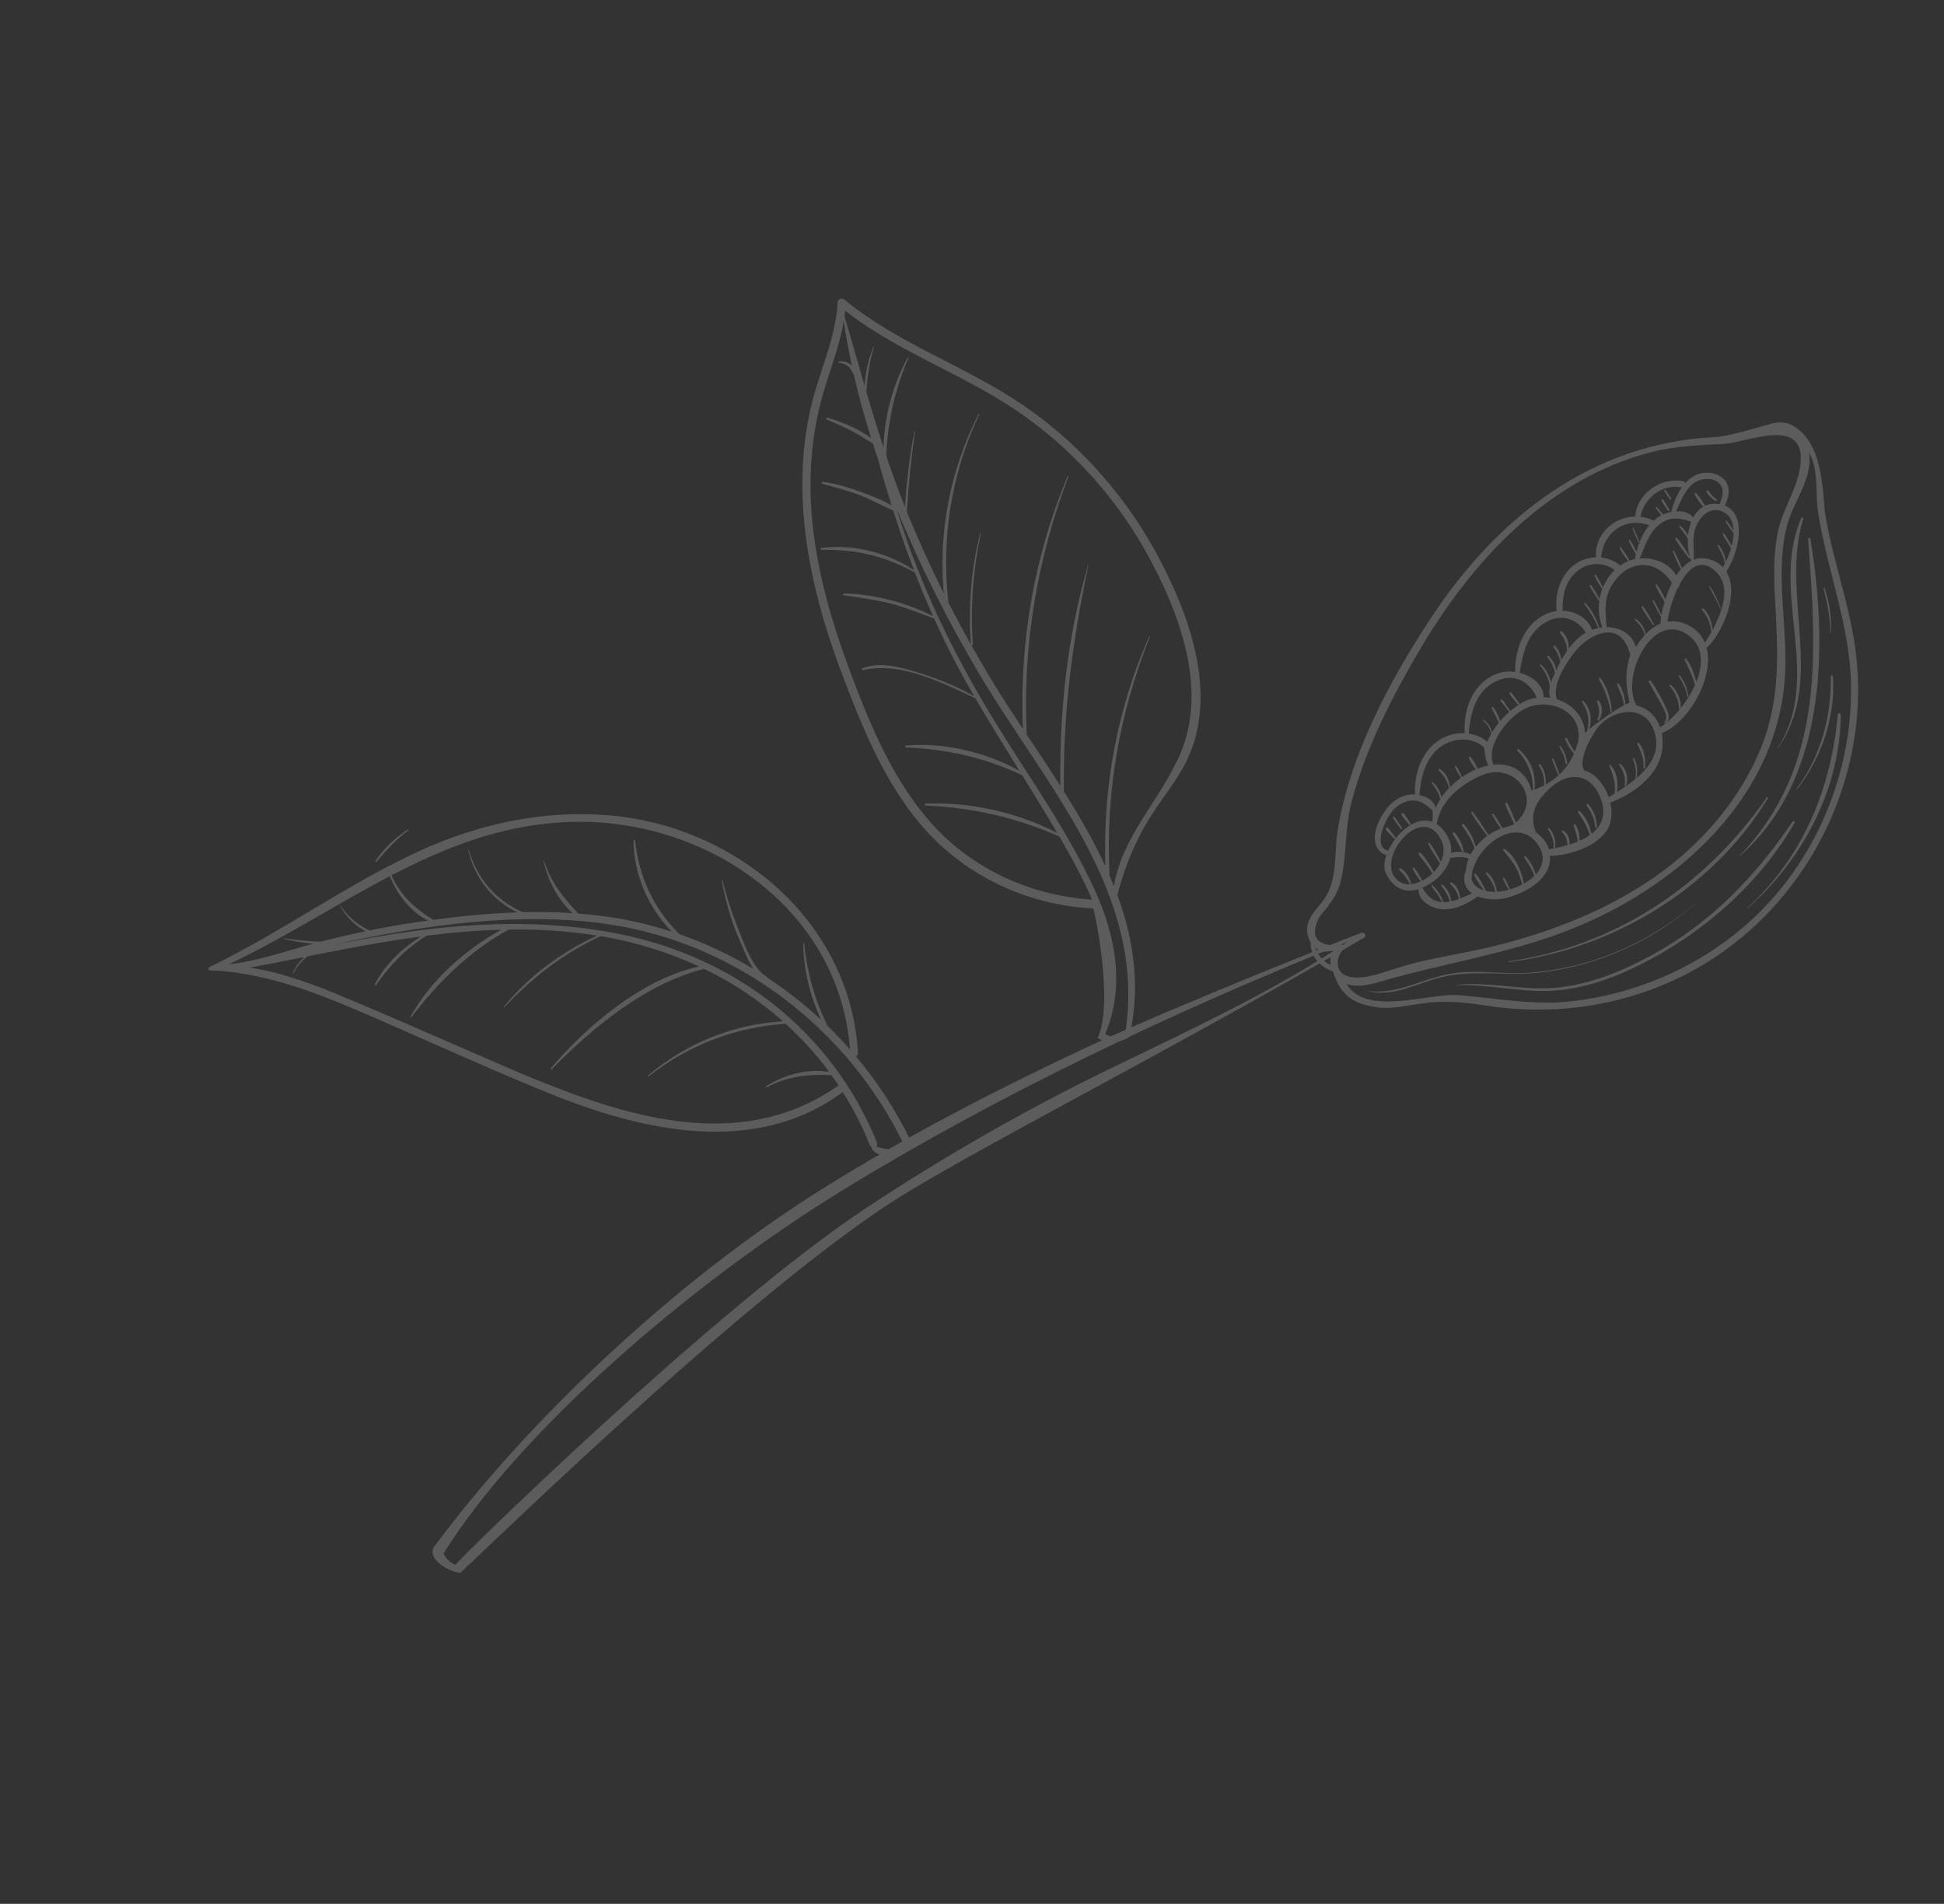 <svg width="431" height="422" viewBox="0 0 431 422" fill="none" xmlns="http://www.w3.org/2000/svg">
<rect x="0" y="0" width="431" height="422" fill="#333333" stroke="none"/>
<g opacity="0.2">
<path d="M207.397 186.268C197.311 176.417 191.587 162.397 186.677 149.393C181.699 136.226 178.032 122.277 177.891 108.096C177.825 101.559 178.526 95.023 180.176 88.679C182.077 81.396 185.318 74.594 185.701 66.982C185.731 66.305 186.646 65.936 187.145 66.359C199.138 76.256 214.102 81.116 226.85 89.818C238.776 97.969 248.735 108.96 255.793 121.587C262.391 133.403 268.583 148.882 265.234 162.653C262.088 175.582 253.298 177.587 247.724 198.36C251.372 208.281 252.923 218.698 250.41 229.758C250.333 230.086 246.766 232.046 243.341 230.113C247.068 222.145 242.556 201.382 242.372 201.371C229.295 200.705 216.798 195.47 207.397 186.268ZM188.674 149.349C192.524 159.745 197.118 170.599 203.887 179.34C204.855 180.596 205.868 181.806 206.936 182.967C216.042 192.884 228.754 198.536 242.109 199.403C240.299 195.151 238.079 191.013 235.806 187.051C235.493 186.496 235.164 185.961 234.856 185.417C225.237 181.189 215.733 179.031 205.184 178.551C205.105 178.546 205.05 178.506 205.023 178.441C204.972 178.323 205.025 178.147 205.177 178.145C215.116 177.701 225.52 180.057 234.39 184.622C231.859 180.324 229.257 176.069 226.623 171.828C218.245 167.908 210.179 166.1 200.849 165.668C200.614 165.655 200.621 165.281 200.842 165.263C209.258 164.505 218.538 166.708 226.011 170.841C222.703 165.524 219.4 160.192 216.255 154.78C208.737 151.293 199.542 146.562 191.335 148.558C191.218 148.583 191.127 148.52 191.091 148.434C191.04 148.315 191.076 148.159 191.21 148.114C195.169 146.687 199.171 147.757 203.046 148.92C207.535 150.266 211.889 152.015 215.974 154.301C215.433 153.359 214.882 152.422 214.351 151.476C211.703 146.782 209.302 141.98 207.105 137.117C204.145 136.006 201.221 134.802 198.161 133.964C194.506 132.961 190.828 132.53 187.085 131.948C186.814 131.911 186.884 131.536 187.141 131.541C193.677 131.671 200.993 133.546 206.874 136.603C205.447 133.4 204.099 130.175 202.839 126.913C196.286 123.265 189.808 121.742 182.197 121.872C182.06 121.88 181.973 121.764 181.958 121.669C181.953 121.568 182.006 121.482 182.138 121.463C189.105 120.539 196.764 122.471 202.635 126.375C200.969 122.01 199.432 117.59 198.018 113.129C195.561 112.12 193.235 110.761 190.737 109.808C187.972 108.766 185.131 108.025 182.299 107.216C182.083 107.156 182.126 106.869 182.299 106.794C182.331 106.78 182.363 106.767 182.409 106.785C185.354 107.2 188.241 108.049 191.032 109.093C193.218 109.912 195.616 110.781 197.67 112.04C196.585 108.562 195.554 105.06 194.592 101.541C194.222 100.462 193.862 99.378 193.514 98.289C192.013 97.43 190.572 96.442 189.026 95.627C187.17 94.653 185.248 93.822 183.308 93.011C183.042 92.896 183.201 92.521 183.475 92.594C186.714 93.521 190.318 95.006 193.144 97.12C191.655 92.424 190.358 87.696 189.271 82.953C189.22 82.924 189.18 82.89 189.157 82.836C188.812 82.206 188.586 81.614 187.984 81.159C187.422 80.737 186.73 80.461 186.044 80.437C185.85 80.431 185.863 80.132 186.032 80.11C186.986 79.954 188.128 80.33 188.862 81.035C188.158 77.762 187.55 74.474 187.056 71.187C186.295 75.782 184.729 80.136 183.28 84.644C181.099 91.359 179.893 98.266 179.722 105.326C179.702 106.178 179.692 107.025 179.698 107.878C179.724 112.555 180.165 117.218 180.919 121.836C182.206 129.775 184.425 137.566 187.117 145.09C187.624 146.493 188.142 147.918 188.674 149.349ZM203.971 127.446C208.618 138.993 214.382 149.93 220.956 160.581C228.363 172.559 236.77 184.31 242.655 197.149C247.3 207.254 249.522 218.62 245.029 229.194C247.81 230.842 249.368 228.867 249.498 228.875C254.33 197.936 231.461 173.726 216.902 149.047C210.317 137.889 204.156 125.872 199.067 113.405C199.035 113.419 199.011 113.454 198.979 113.468C199.613 115.468 200.263 117.474 200.956 119.461C201.872 122.093 202.874 124.688 203.909 127.269C203.924 127.275 203.944 127.292 203.964 127.309C204.019 127.349 204.005 127.406 203.971 127.446ZM198.754 112.76L198.814 112.811C198.75 112.66 198.686 112.509 198.632 112.353C198.666 112.492 198.71 112.626 198.754 112.76ZM201.363 114.215C203.779 120.07 206.41 125.832 209.225 131.489C208.026 117.701 210.704 104.181 216.94 91.77C216.994 91.657 217.174 91.72 217.114 91.848C210.956 104.864 208.691 119.023 210.234 133.289C210.246 133.347 210.227 133.394 210.224 133.446C211.847 136.629 213.529 139.773 215.272 142.879C217.871 147.518 220.601 152.074 223.489 156.551C224.568 158.218 225.674 159.887 226.793 161.588C225.968 142.414 229.26 123.354 236.681 105.604C236.735 105.491 236.904 105.559 236.865 105.678C229.886 124.017 226.714 143.268 227.626 162.825C230.098 166.536 232.628 170.323 235.086 174.18C234.873 157.795 236.598 141.046 241.237 125.301C241.249 125.27 241.317 125.279 241.309 125.321C237.791 141.962 235.608 158.321 235.88 175.357C235.89 175.379 235.873 175.399 235.866 175.414C239.25 180.787 242.442 186.308 245.062 191.985C244.487 174.479 247.688 157.093 254.802 141.021C254.846 140.912 254.999 140.974 254.967 141.077C248.226 157.908 245.098 175.556 245.978 193.659C245.978 193.748 245.958 193.821 245.923 193.887C246.281 194.729 246.639 195.571 246.976 196.422C248.75 185.246 257.53 177.012 261.796 166.805C267.856 152.299 261.244 135.175 254.068 122.331C246.537 108.861 235.606 97.293 222.509 89.15C215.885 85.034 208.824 81.72 201.972 78.06C196.894 75.359 191.944 72.45 187.37 68.868C187.336 69.266 187.286 69.658 187.236 70.05C188.743 75.211 190.183 80.363 191.677 85.491C191.882 82.555 192.529 79.67 193.605 76.894C193.647 76.812 193.755 76.855 193.728 76.943C192.785 80.211 192.263 83.54 192.099 86.932C193.293 91.027 194.546 95.11 195.869 99.176C196.086 92.223 197.943 85.227 201.292 79.159C201.315 79.123 201.358 79.104 201.404 79.123C201.445 79.13 201.475 79.169 201.445 79.22C198.433 86.319 196.803 93.37 196.486 101.017C197.761 104.823 199.127 108.601 200.636 112.357C200.992 106.749 201.674 101.129 202.727 95.629C202.743 95.546 202.873 95.553 202.862 95.647C202.004 101.574 201.405 107.478 201.059 113.439C201.158 113.703 201.258 113.966 201.363 114.215Z" fill="white"/>
<path d="M215.263 142.896C215.263 142.896 215.244 142.853 215.246 142.827C214.656 134.484 215.28 126.269 217.326 118.155C217.353 118.067 217.499 118.081 217.472 118.169C215.756 126.306 215.097 134.472 215.691 142.762C215.712 143.022 215.35 143.101 215.263 142.896Z" fill="white"/>
<path d="M74.173 209.429C95.031 205.069 116.759 202.86 137.425 207.047C163.199 212.271 184.493 228.681 194.451 253.311C194.594 253.673 194.479 253.968 194.243 254.153C195.23 254.416 196.169 254.767 197.222 254.693C197.935 254.646 198.643 254.458 199.277 254.123C199.643 253.937 199.947 253.677 200.292 253.501C187.947 228.044 163.456 209.245 135.365 204.935C118.881 202.4 101.567 204.183 85.22 207.106C81.51 207.78 77.825 208.56 74.162 209.434L74.173 209.429ZM201.327 254.226C200.763 255.592 198.609 256.12 197.283 256.175C195.784 256.253 194.058 255.932 193.259 254.575C193.206 254.47 193.2 254.354 193.247 254.265C193.085 254.176 192.922 254.035 192.832 253.804C191.162 249.639 189.146 245.728 186.847 242.066C167.378 256.472 142.262 250.677 121.698 242.319C108.9 237.122 96.311 231.371 83.643 225.858C71.967 220.775 60.565 215.975 47.775 215.116C44.923 215.407 46.724 213.992 47.206 213.984C62.899 206.3 77.139 195.88 93.037 188.605C106.306 182.535 120.828 179.433 135.417 180.76C163.335 183.288 188.476 204.219 190.227 233.347C190.249 233.757 190.035 234.011 189.757 234.139C194.487 239.764 198.568 245.981 201.796 252.646C202.053 253.159 201.766 253.661 201.368 253.889C201.379 253.989 201.374 254.11 201.316 254.231L201.327 254.226ZM121.291 240.276C142.332 248.668 165.869 254.725 185.916 240.578C185.406 239.824 184.87 239.07 184.339 238.326C179.195 238.058 174.682 238.522 169.958 241.027C169.811 241.102 169.669 240.897 169.816 240.797C173.858 238.216 179.051 236.775 183.84 237.619C180.969 233.708 177.722 230.147 174.171 226.924C162.911 227.723 152.773 231.597 143.79 238.583C143.675 238.668 143.554 238.479 143.669 238.394C152.211 231.185 162.495 227.052 173.567 226.375C168.346 221.737 162.487 217.844 156.126 214.759C143.172 217.998 131.489 227.698 122.296 237.014C122.217 237.094 122.128 237.073 122.081 237.005C122.055 236.953 122.049 236.89 122.096 236.826C129.968 227.497 142.525 216.866 154.982 214.235C148.27 211.104 141.051 208.85 133.483 207.549C133.378 207.524 133.268 207.514 133.168 207.499C124.95 211.293 118.066 216.646 111.845 223.242C111.761 223.337 111.635 223.217 111.714 223.137C117.331 216.256 124.378 211.149 132.324 207.388C125.758 206.329 119.25 205.937 112.76 206.05C103.841 211.016 97.342 217.529 91.145 225.534C91.114 225.576 91.072 225.571 91.046 225.571C90.977 225.54 90.93 225.472 90.967 225.414C95.538 217.209 102.954 210.664 111.092 206.081C105.582 206.236 100.073 206.706 94.601 207.407C89.935 210.264 86.508 213.887 83.382 218.345C83.266 218.508 83.014 218.321 83.098 218.147C85.422 213.741 89.127 210.174 93.348 207.582C84.93 208.701 76.549 210.314 68.159 211.984C66.892 213.023 65.867 214.149 65.131 215.694C65.073 215.816 64.895 215.722 64.952 215.601C65.531 214.293 66.384 213.057 67.493 212.125C63.479 212.928 59.459 213.72 55.439 214.486C62.629 215.583 69.608 218.223 76.293 221.012C81.016 222.982 85.718 224.988 90.409 227.027C97.446 230.071 104.457 233.168 111.488 236.202C114.663 237.576 117.938 238.966 121.285 240.292L121.291 240.276ZM183.442 227.372C185.186 229.039 186.846 230.801 188.454 232.617C186.44 206.029 164.765 187.576 139.993 183.172C136.138 182.485 132.221 182.146 128.284 182.16C119.339 182.203 111.106 183.952 103.278 186.718C97.625 188.709 92.183 191.224 86.814 194.017C88.842 198.633 92.035 201.38 96.056 203.89C102.21 203.053 108.464 202.442 114.723 202.236C109.134 199.588 105.208 194.542 103.817 188.471C103.796 188.429 103.822 188.403 103.848 188.377C103.89 188.355 103.942 188.355 103.958 188.413C105.738 194.786 109.921 199.478 115.872 202.192C119.583 202.096 123.285 202.163 126.966 202.398C123.647 199.479 121.515 195.127 120.5 190.931C120.468 190.842 120.604 190.799 120.636 190.888C122.224 195.675 124.888 198.993 128.209 202.491C132.247 202.808 136.248 203.341 140.187 204.169C143.146 204.798 146.052 205.585 148.922 206.509C143.684 201.103 140.534 193.913 140.445 186.298C140.44 186.209 140.513 186.145 140.571 186.129C140.655 186.113 140.765 186.175 140.781 186.286C141.73 194.41 144.795 201.249 150.6 207.025C150.6 207.025 150.611 207.046 150.622 207.067C156.361 209.046 161.835 211.648 167.021 214.751C165.917 213.127 165.163 211.049 164.457 209.513C162.346 204.94 160.905 200.158 160.035 195.204C160.009 195.099 160.166 195.045 160.192 195.15C161.085 198.658 162.151 202.117 163.506 205.469C164.675 208.375 166.79 214.684 169.882 216.39C170.003 216.447 170.055 216.552 170.056 216.657C174.287 219.429 178.294 222.565 182.007 226.008C179.595 220.68 178.19 215.104 178.068 209.178C178.062 209.036 178.272 209.034 178.283 209.161C178.966 215.472 180.562 221.505 183.404 227.194C183.431 227.246 183.441 227.293 183.441 227.346L183.442 227.372ZM93.284 204.286C93.813 204.214 94.342 204.142 94.867 204.06C90.972 202.038 88.028 198.191 86.416 194.22C82.682 196.183 78.963 198.256 75.271 200.382C67.217 204.975 59.173 209.746 50.729 213.747C57.119 213.04 63.181 210.894 69.443 209.174C69.207 209.149 68.955 209.119 68.698 209.105C66.79 208.916 64.917 208.591 63.044 208.134C62.929 208.114 62.965 207.951 63.091 207.966C64.964 208.265 66.852 208.49 68.745 208.62C69.578 208.684 70.417 208.679 71.267 208.695C74.5 207.855 77.749 207.099 81.025 206.421C78.678 205.152 76.771 203.239 75.419 200.86C75.393 200.807 75.429 200.749 75.487 200.76C75.487 200.76 75.513 200.786 75.519 200.796C77.175 203.232 79.334 205.017 81.915 206.232C85.689 205.473 89.478 204.824 93.278 204.275L93.284 204.286Z" fill="white"/>
<path d="M83.464 191.047C83.359 191.18 83.123 191.023 83.222 190.88C85.079 188.054 87.582 185.729 90.401 183.876C90.511 183.807 90.621 183.974 90.516 184.054C87.834 186.101 85.599 188.435 83.475 191.042L83.464 191.047Z" fill="white"/>
<path d="M301.866 206.747C302.435 206.507 303.091 207.463 302.5 207.807C260.435 232.383 213.772 255.961 197.225 266.763C162.485 289.463 102.454 348.648 102.004 348.63C98.917 348.265 94.494 345.216 96.332 342.74C116.725 315.232 149.139 284.378 181.776 263.862C200.751 251.939 220.678 241.63 240.96 232.135C260.54 222.986 301.632 206.747 301.866 206.747ZM246.414 236.739C264.335 228.042 282.18 219.814 298.754 208.774C260.633 224.086 222.316 242.095 187.278 263.532C152.893 284.583 115.124 317.389 98.335 344.34C98.855 345.488 99.822 346.395 100.977 346.868C100.996 346.271 158.873 289.623 192.246 267.614C209.621 256.149 227.684 245.81 246.418 236.728L246.414 236.739Z" fill="white"/>
<path d="M393.67 93.699C394.918 93.574 396.115 93.605 397.22 94.197C404.645 98.151 403.944 109.837 404.755 114.512C406.4 124.065 409.76 133.22 411.197 142.806C415.788 173.266 399.189 204.405 371.028 217.303C357.953 223.285 343.678 225.075 329.546 222.908C324.554 222.142 320.101 221.693 315.042 222.446C311.731 222.934 308.351 223.758 304.997 223.223C301.185 222.618 297.453 221.534 295.578 215.442C295.555 215.398 295.533 215.354 295.513 215.299C294.386 215.007 293.279 214.229 292.557 213.559C291.217 212.277 290.508 210.676 290.567 208.872C290.08 208.042 289.792 207.053 289.797 206.033C289.824 202.938 292.692 200.944 294.092 198.49C296.538 194.185 295.81 188.749 296.575 184.039C299.264 167.362 308.04 150.957 317.27 136.948C331.953 114.664 352.892 98.22 380.194 96.885C384.052 96.691 392.5 93.813 393.67 93.699ZM399.242 102.182C399.75 92.332 387.312 98.095 382.14 98.394C376.696 98.693 371.433 98.852 366.103 100.222C343.184 106.121 326.388 124.295 314.774 144.032C308.522 154.655 302.694 166.037 299.591 177.992C298.053 183.887 298.678 190.264 297.06 196.023C296.523 197.899 295.596 199.258 294.46 200.847C293.799 201.76 292.792 202.675 292.31 203.681C289.113 210.374 296.774 209.575 297.01 209.415C297.666 208.981 298.383 210.055 297.787 210.533C295.892 212.069 294.624 219.551 306.916 215.477C310.086 214.428 313.212 213.475 316.49 212.78C322.249 211.57 328.03 210.6 333.715 209.084C346.351 205.709 358.69 200.604 369.189 192.693C378.389 185.766 386.059 176.487 390.41 165.798C394.785 155.068 394.18 144.499 393.563 133.237C393.281 128.138 393.14 122.947 394.172 117.902C395.292 112.467 398.96 107.695 399.242 102.182ZM401.111 100.38C401.227 101.253 401.23 102.128 401.148 102.964C400.664 107.762 397.378 111.952 396.174 116.573C395.238 120.158 395.004 123.864 395.01 127.547C395.008 134.614 396.088 141.65 395.804 148.714C394.659 176.722 371.619 197.124 346.908 206.512C333.554 211.594 319.328 213.657 305.692 217.691C304.996 217.904 304.258 218.091 303.523 218.23C301.814 218.568 300.048 218.654 298.547 218.109C302.951 225.425 316.543 220.023 323.604 220.601C332.18 221.296 340.074 222.935 348.747 221.9C364.511 220.036 379.643 212.901 390.781 201.521C398.243 193.901 403.755 184.512 407.008 174.403C409.361 167.076 410.525 159.377 410.389 151.701C410.266 145.063 408.908 138.666 407.331 132.298C406.707 129.738 406.046 127.179 405.41 124.616C404.456 120.734 403.532 116.837 402.998 112.877C402.522 109.428 403.166 103.745 401.111 100.38ZM295.633 210.756C295.507 210.766 295.38 210.776 295.265 210.789C295.076 210.803 294.898 210.821 294.708 210.836C293.488 211.106 292.391 210.761 291.548 210.042C291.922 211.033 292.477 211.958 293.219 212.683C293.749 213.182 294.357 213.594 295.027 213.89C294.8 212.748 294.994 211.676 295.633 210.756Z" fill="white"/>
<path d="M378.818 104.78C380.456 104.863 382.162 105.657 382.889 107.202C383.657 108.81 383.14 110.544 382.416 112.078C387.665 114.168 385.21 123.089 382.747 126.713C385.736 131.517 381.906 140.229 378.468 143.546C378.458 143.58 378.406 143.588 378.372 143.615C380.088 150.322 374.3 160.267 368.43 162.477C368.799 164.292 368.664 166.257 368.092 168.011C366.496 172.854 361.625 176.104 357.018 177.91C357.522 180.075 357.38 182.334 356.213 184.098C353.802 187.75 348.013 189.591 343.648 189.712C344.002 194.934 338.091 198.042 333.716 199.084C331.903 199.512 329.511 199.439 327.638 198.704C325.261 200.434 322.072 201.97 319.067 201.458C316.976 201.098 314.367 199.467 314.485 197.09C311.299 198.11 308.774 196.678 307.307 193.632C306.728 192.588 306.824 191.091 307.391 189.508C306.104 189.252 305.129 188.06 304.884 186.666C304.46 184.328 305.77 181.538 307.1 179.689C308.448 177.784 310.441 176.291 312.818 176.101C313.108 176.081 313.406 176.076 313.707 176.097C313.53 171.596 315.072 166.612 319.052 164.068C320.778 162.947 322.769 162.426 324.726 162.51C324.402 157.04 326.627 151.076 332.267 149.2C333.371 148.832 334.638 148.762 335.909 148.951C335.814 143.614 338.22 137.583 343.683 135.763C344.138 135.61 344.628 135.505 345.114 135.448C344.642 131.409 346.137 126.841 349.802 124.666C351.02 123.94 352.429 123.581 353.845 123.545C353.466 118.402 357.835 114.564 362.542 114.489C362.926 109.351 368.131 105.787 373.096 106.643C373.41 106.704 373.554 106.909 373.579 107.139C374.888 105.665 376.597 104.674 378.818 104.78ZM380.778 106.787C379.701 106.03 378.12 106.002 376.909 106.398C373.954 107.355 372.793 110.759 371.602 113.329C373.074 113.236 374.503 113.586 375.406 114.694C375.951 113.683 376.684 112.854 377.622 112.311C376.926 111.44 376.133 110.526 375.726 109.524C375.63 109.322 375.866 109.162 376.028 109.311C376.837 110.057 377.439 111.145 378.028 112.118C378.926 111.698 379.988 111.538 381.226 111.754C381.974 110.105 382.501 107.992 380.778 106.787ZM372.895 108.008C372.82 108.009 372.742 108.022 372.66 108.008C368.426 107.259 364.473 110.452 363.707 114.546C364.706 114.662 365.691 114.935 366.634 115.415C367.065 115.033 367.51 114.68 368.008 114.393L368.363 114.209C367.921 113.701 367.483 113.182 367.108 112.621C367.001 112.452 367.245 112.307 367.366 112.431C367.871 112.934 368.298 113.487 368.722 114.05C369.284 113.796 369.917 113.588 370.563 113.458C370.558 113.395 370.557 113.321 370.579 113.254C371.043 111.491 371.792 109.571 372.895 108.008ZM381.569 113.265C378.501 112.18 376.145 115.468 375.638 117.944C375.214 120.003 375.676 122.032 375.516 124.075C376.811 123.57 378.266 123.571 379.908 124.295C380.749 124.67 381.421 125.152 381.979 125.721C382.132 125.473 382.281 125.2 382.437 124.904C382.155 123.473 381.532 122.219 380.798 120.966C380.707 120.827 380.925 120.686 381.023 120.803C381.925 121.837 382.403 123.157 382.64 124.5C383.068 123.624 383.467 122.604 383.785 121.534C383.488 121.071 383.207 120.601 382.911 120.139C382.562 119.574 382.149 119.013 381.944 118.383C381.893 118.231 382.101 118.161 382.206 118.256C382.662 118.719 382.975 119.359 383.314 119.921C383.519 120.281 383.728 120.629 383.937 120.978C384.174 120.043 384.333 119.083 384.351 118.177C383.745 117.335 383.113 116.496 382.57 115.611C382.471 115.457 382.722 115.29 382.828 115.421C383.369 116.12 383.865 116.843 384.347 117.573C384.266 115.626 383.515 113.962 381.569 113.265ZM374.958 115.674C372.244 114.675 369.92 114.427 367.505 116.587C365.417 118.457 364.653 121.271 363.533 123.777C366.713 123.506 370.159 124.833 371.623 127.583C371.937 127.102 372.288 126.658 372.647 126.229C372.02 124.912 371.37 123.587 370.876 122.201C370.819 122.035 371.078 121.956 371.154 122.103C371.821 123.335 372.362 124.65 372.907 125.954C373.534 125.264 374.219 124.703 374.973 124.311C374.888 124.112 374.822 123.894 374.741 123.684C374.709 123.785 374.539 123.855 374.463 123.745C373.452 122.356 372.237 120.99 371.444 119.46C371.337 119.255 371.621 119.06 371.787 119.236C372.907 120.474 373.742 122.029 374.649 123.434C374.291 122.238 374.143 120.849 374.21 119.442C373.681 118.512 373.031 117.693 372.343 116.837C372.23 116.69 372.401 116.461 372.559 116.584C373.269 117.139 373.814 117.864 374.26 118.669C374.369 117.632 374.598 116.608 374.958 115.674ZM365.658 116.427C360.234 114.54 355.469 117.996 354.98 123.581C356.529 123.747 358.032 124.329 359.206 125.362C359.6 125.092 360.002 124.836 360.431 124.614C360.619 124.525 360.815 124.451 361 124.374C360.286 123.485 359.604 122.495 359.085 121.495C359.024 121.34 359.23 121.195 359.336 121.327C360.076 122.212 360.722 123.239 361.282 124.265C361.659 124.125 362.067 124.006 362.475 123.925C362.526 123.572 362.6 123.225 362.677 122.868C362.125 121.894 361.514 120.914 361.132 119.871C361.07 119.716 361.28 119.523 361.386 119.692C361.958 120.487 362.394 121.4 362.822 122.297C363.353 120.211 364.266 118.083 365.658 116.427ZM380.656 126.931C377.15 123.319 374.246 125.93 372.287 129.712C372.287 129.712 372.279 129.734 372.298 129.752C372.328 130.045 372.167 130.278 371.949 130.382C370.733 132.956 369.938 135.908 369.68 137.797C370.893 137.587 372.189 137.698 373.512 138.224C375.8 139.126 377.229 140.633 378.001 142.464C378.442 141.777 378.933 140.971 379.417 140.113C379.406 140.109 379.402 140.083 379.405 140.072C379.277 138.234 378.512 136.615 377.378 135.188C377.212 134.976 377.506 134.711 377.691 134.904C378.961 136.177 379.574 137.884 379.66 139.659C381.876 135.577 383.781 130.152 380.656 126.931ZM370.681 129.22C368.381 125.617 364.498 123.919 360.354 126.437C360.306 126.471 360.269 126.509 360.214 126.528C355.23 130.556 355.806 134.812 356.225 139.02C359.118 139.028 361.815 140.465 362.704 143.392C363.272 142.425 363.941 141.526 364.671 140.745C364.268 139.461 363.535 138.32 362.494 137.452C362.351 137.321 362.504 137.073 362.665 137.185C363.825 137.992 364.587 139.155 364.877 140.527C365.846 139.538 366.925 138.743 368.09 138.259C368.133 137.817 368.197 137.307 368.276 136.79C367.624 135.589 366.895 134.399 366.388 133.132C366.322 132.988 366.515 132.888 366.609 133.017C367.285 134.066 367.802 135.226 368.352 136.359C368.511 135.436 368.744 134.437 369.047 133.412C368.328 132.226 367.543 131.019 367.062 129.747C366.992 129.578 367.22 129.366 367.349 129.542C368.102 130.542 368.656 131.701 369.214 132.849C369.607 131.617 370.09 130.377 370.681 129.22ZM357.988 126.359C355.689 124.604 352.442 124.583 350.002 126.354C347.095 128.472 346.349 132.006 346.43 135.381C349.224 135.469 352.036 136.93 352.967 139.611C353.444 139.428 353.926 139.308 354.412 139.214C354.368 139.2 354.323 139.186 354.3 139.142C353.542 137.23 352.475 135.516 351.267 133.856C351.139 133.681 351.366 133.469 351.51 133.637C352.921 135.2 353.879 137.065 354.563 139.052C354.579 139.119 354.527 139.164 354.479 139.198C354.743 139.146 355.006 139.093 355.273 139.066C354.506 137.224 354.312 135.206 354.577 133.257C353.841 132.164 353.031 131.073 352.447 129.892C352.367 129.719 352.617 129.514 352.746 129.69C353.476 130.646 354.052 131.737 354.638 132.796C354.773 132.025 354.971 131.25 355.256 130.514C355.211 130.5 355.166 130.486 355.132 130.439C354.596 129.531 353.971 128.633 353.538 127.673C353.45 127.485 353.715 127.273 353.84 127.46C354.442 128.314 354.894 129.293 355.386 130.223C355.996 128.776 356.856 127.433 357.988 126.359ZM373.771 140.423C365.918 135.681 359.245 150.52 362.854 156.356C363.368 156.481 363.862 156.672 364.367 156.905C366.22 157.818 367.43 159.392 368.071 161.207C369.447 160.37 370.929 159.012 372.299 157.385C372.168 155.362 371.563 153.707 370.229 152.094C370.067 151.907 370.324 151.68 370.505 151.848C371.871 153.089 372.715 155.078 372.643 156.964C373.261 156.185 373.86 155.351 374.396 154.484C374.396 154.484 374.414 154.466 374.418 154.454C374.917 153.626 375.385 152.775 375.776 151.9C375.303 149.868 374.381 148.126 373.497 146.26C373.402 146.058 373.667 145.845 373.818 146.028C375.008 147.473 375.672 149.368 376.068 151.216C377.722 147.08 377.681 142.807 373.768 140.434L373.771 140.423ZM351.618 140.247C349.488 136.882 345.711 135.857 342.149 138.249C338.443 140.744 337.603 145.037 336.923 149.133C339.673 149.824 342.145 151.732 342.267 154.553C342.769 154.563 343.253 154.592 343.734 154.669C343.392 153.847 343.429 152.96 343.626 152.073C343.479 151.375 343.303 150.691 343.015 150.01C342.617 149.097 342.034 148.298 341.443 147.485C341.341 147.342 341.517 147.176 341.649 147.303C342.747 148.264 343.525 149.727 343.871 151.227C344.093 150.533 344.411 149.845 344.719 149.19C344.482 147.847 343.898 146.704 343.051 145.613C342.938 145.466 343.11 145.237 343.267 145.361C344.26 146.152 344.837 147.355 344.991 148.61C345.291 147.978 345.603 147.349 345.937 146.727C345.713 145.537 345.175 144.481 344.459 143.481C344.304 143.272 344.587 143.004 344.772 143.197C345.601 144.036 346.028 145.13 346.18 146.274C346.558 145.592 346.959 144.918 347.411 144.271C347.454 142.709 346.77 141.533 345.868 140.266C345.735 140.064 345.943 139.76 346.165 139.915C347.351 140.755 347.829 142.309 347.799 143.753C348.709 142.524 349.762 141.425 351.06 140.564C351.237 140.435 351.426 140.346 351.621 140.235L351.618 140.247ZM361.44 145.15C359.306 136.821 352.215 140.692 349.257 144.358C347.372 146.71 343.961 151.797 345.181 154.999C348.583 156.042 351.222 158.815 351.43 162.526C351.492 162.409 351.657 162.24 351.903 162.009C352.502 159.709 352.099 157.613 350.738 155.622C350.605 155.42 350.908 155.244 351.059 155.39C352.63 156.991 353.095 159.551 352.311 161.657C354.051 160.183 357.851 157.471 360.097 156.304C360.075 156.297 360.059 156.268 360.059 156.231C359.815 154.639 359.173 153.293 358.533 151.824C358.43 151.607 358.746 151.349 358.898 151.569C359.848 152.877 360.231 154.573 360.378 156.158C360.71 156.004 361.002 155.862 361.243 155.802C361.343 154.872 359.6 150.915 361.44 145.15ZM366.344 161.096C363.977 156.117 357.65 157.445 354.559 160.872C353.261 162.312 349.617 168.397 351.254 170.758C352.184 171.049 353.086 171.542 353.896 172.288C355.082 173.399 356.058 174.974 356.664 176.703C357.092 176.443 357.535 176.176 357.981 175.897C358.224 173.634 357.688 171.877 356.817 169.818C356.74 169.634 356.957 169.456 357.104 169.613C358.478 171.14 358.862 173.563 358.505 175.569C359.889 174.71 361.308 173.739 362.6 172.667C362.577 172.66 362.566 172.619 362.569 172.571C362.858 171.048 362.594 169.635 362.014 168.21C361.941 168.014 362.21 167.865 362.309 168.056C363.045 169.42 363.132 170.999 362.802 172.496C366.238 169.572 368.596 165.854 366.344 161.096ZM340.725 154.673C338.974 150.7 335.146 148.871 330.883 151.45C326.968 153.83 325.974 158.37 325.631 162.61C327.114 162.829 328.543 163.412 329.749 164.419C329.976 163.825 330.269 163.215 330.604 162.63C330.373 161.462 329.724 160.446 328.792 159.698C328.694 159.618 328.793 159.464 328.905 159.536C329.925 160.164 330.533 161.192 330.782 162.341C331.227 161.606 331.742 160.881 332.306 160.196C331.826 159.073 331.214 158.019 330.705 156.911C330.624 156.738 330.868 156.556 330.989 156.717C331.751 157.609 332.22 158.729 332.588 159.854C333.236 159.097 333.952 158.398 334.673 157.762C334.639 157.751 334.595 157.737 334.557 157.701C334.232 157.291 333.907 156.881 333.57 156.468C333.272 156.091 332.917 155.733 332.707 155.31C332.604 155.093 332.874 154.944 333.028 155.078C333.389 155.413 333.652 155.865 333.932 156.261C334.235 156.664 334.523 157.074 334.814 157.474C334.848 157.521 334.845 157.57 334.827 157.626C335.46 157.073 336.108 156.587 336.728 156.19C337.565 155.652 338.36 155.249 339.071 155.028C339.619 154.856 340.172 154.746 340.725 154.673ZM349.839 164.613C351.199 157.884 343.933 154.583 338.511 156.897C334.683 158.541 329.283 164.913 331.109 169.5C331.644 169.446 332.172 169.415 332.693 169.443C336.538 169.676 338.896 172.25 339.53 175.281C339.593 175.24 339.719 175.193 339.87 175.142C339.912 171.769 338.8 168.883 336.433 166.416C336.255 166.238 336.519 165.914 336.714 166.074C339.304 168.192 340.659 171.707 340.196 175.01C340.711 174.827 341.458 174.532 342.341 174.082C342.462 172.507 342.033 170.993 341.157 169.684C341.024 169.482 341.367 169.257 341.507 169.437C342.484 170.74 342.85 172.296 342.684 173.894C343.567 173.408 344.54 172.753 345.511 171.875C345.02 170.711 344.525 169.558 344.104 168.367C344.031 168.172 344.364 168.055 344.441 168.239C344.921 169.362 345.344 170.505 345.768 171.648C346.959 170.506 348.092 169.002 348.963 167.047C348.159 166.093 347.472 165.04 347.018 163.875C346.918 163.61 347.309 163.388 347.432 163.66C347.903 164.695 348.466 165.672 349.165 166.568C349.41 165.956 349.651 165.317 349.839 164.613ZM328.98 165.63C325.915 162.994 321.37 163.563 318.523 166.266C315.789 168.844 314.994 172.646 314.702 176.224C316.324 176.548 317.879 177.43 318.29 179.037C318.294 179.063 318.287 179.085 318.291 179.111C318.572 178.423 318.932 177.76 319.336 177.111C318.951 175.771 318.311 174.647 317.405 173.55C317.318 173.437 317.456 173.234 317.584 173.335C318.61 174.175 319.307 175.428 319.595 176.725C320.088 175.993 320.667 175.3 321.309 174.639C321.253 174.622 321.197 174.604 321.192 174.541C320.886 173.029 320.057 171.882 318.998 170.799C318.832 170.624 319.078 170.356 319.273 170.479C320.623 171.346 321.331 172.91 321.474 174.469C322.208 173.715 323.032 173.025 323.895 172.409C323.693 172.075 323.492 171.741 323.302 171.41C323.02 170.94 322.694 170.456 322.557 169.92C322.518 169.773 322.721 169.676 322.823 169.782C323.185 170.191 323.404 170.74 323.645 171.222C323.806 171.568 323.981 171.906 324.142 172.252C325.108 171.583 326.141 171.008 327.184 170.559C326.609 169.775 326.063 168.939 325.646 168.082C325.531 167.824 325.892 167.543 326.074 167.785C326.672 168.576 327.185 169.476 327.636 170.381C328.424 170.074 329.206 169.826 329.985 169.664C329.23 168.516 329.105 165.743 328.98 165.63ZM354.683 176.5C352.535 171.455 347.902 170.987 343.934 174.459C340.823 177.177 338.822 180.317 340.546 184.528C341.878 185.414 342.92 186.664 343.398 188.255C343.751 188.193 344.103 188.131 344.471 188.062C344.471 188.062 344.471 188.062 344.478 188.039C344.562 186.465 344.046 185.109 343.233 183.794C343.127 183.626 343.377 183.458 343.506 183.597C344.581 184.784 344.955 186.428 344.801 187.993C345.684 187.814 346.588 187.605 347.474 187.341C347.563 186.212 347.101 185.267 346.328 184.445C346.155 184.255 346.408 183.965 346.621 184.106C347.656 184.763 348.082 186.017 347.952 187.196C348.582 186.999 349.192 186.784 349.788 186.54C349.683 185.288 349.293 184.193 348.879 182.98C348.794 182.707 349.191 182.622 349.312 182.82C349.991 183.821 350.205 185.119 350.217 186.355C351.023 185.992 351.769 185.586 352.448 185.121C351.928 183.234 350.96 181.674 349.86 180.061C349.712 179.83 350.067 179.646 350.24 179.799C351.637 181.099 352.431 182.973 352.834 184.836C355.184 183.036 356.347 180.397 354.694 176.504L354.683 176.5ZM336.058 182.332C342.189 176.99 335.722 168.718 328.514 171.838C323.924 173.822 319.245 177.514 318.557 182.679C319.25 183.131 319.917 183.783 320.524 184.7C321.51 186.167 321.849 187.652 321.73 189.068C323.122 188.606 324.702 188.793 326.063 189.356C326.306 188.903 326.605 188.467 326.927 188.039C326.282 186.198 325.309 184.576 324.155 183.019C323.962 182.774 324.3 182.449 324.519 182.69C325.82 184.095 326.672 185.865 327.183 187.7C327.915 186.797 328.768 185.981 329.714 185.292C328.525 183.614 327.236 181.978 326.201 180.201C326.091 180.006 326.386 179.815 326.518 179.98C327.803 181.59 328.871 183.378 330.002 185.087C330.883 184.489 331.803 184.002 332.75 183.659C332.083 182.661 331.315 181.669 330.803 180.573C330.711 180.396 330.958 180.203 331.101 180.371C331.869 181.326 332.441 182.466 333.076 183.527C333.087 183.53 333.08 183.553 333.077 183.564C333.336 183.485 333.588 183.392 333.84 183.336C334.359 183.215 335.47 182.825 335.639 182.681C335.672 182.654 335.72 182.62 335.757 182.582C335.712 182.568 335.656 182.551 335.632 182.469C334.974 181.056 334.201 179.656 333.713 178.173C333.636 177.915 334.017 177.801 334.147 178.014C334.919 179.339 335.448 180.848 336.057 182.258C336.061 182.284 336.054 182.306 336.058 182.332ZM317.531 179.562C316.23 178.501 315.25 177.48 313.438 177.441C311.712 177.404 310.194 178.221 309.008 179.425C307.331 181.128 304.087 187.659 307.773 188.581C309.545 184.692 313.82 180.762 317.576 182.162C317.631 181.256 317.734 179.737 317.531 179.562ZM341.165 187.53C336.49 180.054 326.496 188.039 326.292 194.427C326.293 194.539 326.25 194.636 326.199 194.718C326.57 196.103 327.619 196.949 329 197.37C328.216 196.275 327.343 195.151 326.858 193.928C326.782 193.744 327.021 193.535 327.175 193.707C328.149 194.788 328.788 196.22 329.489 197.499C330.112 197.633 330.797 197.688 331.504 197.675C331.22 196.17 330.486 194.918 329.489 193.756C329.3 193.536 329.606 193.275 329.82 193.453C331.02 194.519 331.68 196.081 331.894 197.65C332.749 197.598 333.643 197.46 334.521 197.218C334.043 196.44 333.485 195.6 333.199 194.722C333.148 194.571 333.381 194.459 333.476 194.587C334.04 195.331 334.413 196.285 334.792 197.143C335.715 196.878 336.617 196.521 337.46 196.083C337.163 194.697 336.685 193.377 335.999 192.128C335.264 190.764 334.227 189.725 333.3 188.498C333.164 188.308 333.372 188.004 333.593 188.159C335.995 189.824 337.342 193.054 337.859 195.876C338.719 195.382 339.519 194.808 340.168 194.162C339.648 192.706 338.868 191.402 337.96 190.157C337.789 189.919 338.09 189.631 338.29 189.854C339.346 190.986 340.03 192.358 340.484 193.83C342.064 192.085 342.642 189.889 341.165 187.53ZM319.582 186.301C315.509 177.672 305.123 189.893 309.433 194.693C311.434 197.032 315.125 195.973 317.586 193.593C317.563 193.586 317.53 193.575 317.514 193.546C317.035 192.731 316.519 191.953 315.945 191.206C315.475 190.591 314.847 190.012 314.514 189.317C314.422 189.103 314.642 188.877 314.845 189.014C315.52 189.448 315.988 190.222 316.435 190.867C316.965 191.637 317.459 192.445 317.898 193.272C318.437 192.702 318.912 192.063 319.276 191.389C318.368 189.984 317.354 188.607 316.669 187.086C316.581 186.899 316.86 186.679 317 186.858C317.969 188.147 318.68 189.626 319.449 191.037C320.152 189.534 320.327 187.865 319.582 186.301ZM325.629 190.291C324.317 189.843 323.069 189.931 321.625 190.168C321.603 190.161 321.573 190.176 321.551 190.169C320.8 193.099 318.169 195.586 315.351 196.771C316.599 198.997 318.087 199.858 319.729 199.966C319.416 199.401 319.093 198.831 318.736 198.288C318.304 197.635 317.772 197.062 317.351 196.413C317.244 196.244 317.489 196.136 317.605 196.234C318.685 197.176 319.522 198.646 320.06 199.972C320.514 199.979 320.985 199.93 321.471 199.836C321.449 199.829 321.422 199.796 321.411 199.755C321.082 198.47 320.41 197.409 319.589 196.389C319.446 196.22 319.662 195.931 319.846 196.087C320.929 196.981 321.541 198.306 321.756 199.679C321.756 199.716 321.742 199.761 321.72 199.791C322.276 199.67 322.839 199.489 323.398 199.283C323.239 197.89 322.479 196.913 321.551 195.92C321.385 195.745 321.623 195.5 321.822 195.611C323.073 196.287 323.665 197.79 323.724 199.151C324.593 198.82 325.462 198.415 326.353 198.018C325.006 197.066 324.25 195.572 324.836 193.392C324.871 193.28 324.922 193.197 324.992 193.133C325.02 192.157 325.253 191.195 325.629 190.291Z" fill="white"/>
<path d="M399.341 114.859C399.456 114.575 399.897 114.701 399.8 115.003C394.616 131.437 404.833 150.893 394.17 165.83C394.156 165.874 394.085 165.827 394.103 165.809C404.352 149.966 392.249 131.359 399.337 114.87L399.341 114.859Z" fill="white"/>
<path d="M378.342 108.826C378.329 108.675 378.511 108.608 378.623 108.681C378.975 108.889 379.171 109.357 379.439 109.675C379.771 110.062 380.146 110.389 380.559 110.678C380.784 110.822 380.565 111.16 380.337 111.027C379.876 110.735 379.44 110.401 379.06 110.011C378.766 109.698 378.356 109.286 378.342 108.826Z" fill="white"/>
<path d="M368.98 108.831C368.873 108.662 369.142 108.475 369.263 108.637C369.71 109.244 370.109 109.887 370.511 110.518C370.625 110.701 370.333 110.843 370.216 110.671C369.791 110.07 369.356 109.466 368.98 108.831Z" fill="white"/>
<path d="M400.867 119.482C400.84 119.178 401.342 119.151 401.387 119.436C401.966 122.994 402.458 126.709 402.813 130.504C404.156 145.194 403.342 161.079 397.185 174.264C394.485 180.058 390.758 185.32 385.736 189.731C385.703 189.758 385.657 189.707 385.679 189.677C404.698 169.969 402.734 144.587 400.867 119.482Z" fill="white"/>
<path d="M368.317 110.794C368.296 110.664 368.429 110.558 368.552 110.634C368.897 110.865 369.1 111.31 369.324 111.651C369.578 112.088 369.837 112.514 370.106 112.943C370.243 113.17 369.877 113.351 369.737 113.135C369.472 112.731 369.203 112.339 368.948 111.94C368.714 111.595 368.381 111.208 368.317 110.794Z" fill="white"/>
<path d="M404.282 130.354C404.307 130.276 404.444 130.232 404.486 130.332C404.787 131.128 405.031 131.944 405.228 132.757C405.829 135.236 406.03 137.811 405.936 140.343C405.934 140.428 405.814 140.416 405.813 140.341C405.765 136.903 405.144 133.715 404.275 130.414C404.271 130.388 404.275 130.376 404.282 130.354Z" fill="white"/>
<path d="M361.948 117.189C361.898 117.037 362.105 116.93 362.17 117.073C362.628 118.03 363.013 119.024 363.427 120.004C363.488 120.158 363.256 120.27 363.191 120.127C362.776 119.147 362.333 118.183 361.948 117.189Z" fill="white"/>
<path d="M378.969 130.118C378.897 129.996 379.071 129.916 379.15 130.014C380.158 131.487 380.886 133.181 381.539 134.838C381.574 134.923 381.452 134.995 381.406 134.907C380.705 133.247 379.804 131.709 378.969 130.118Z" fill="white"/>
<path d="M363.965 134.624C363.866 134.433 364.157 134.217 364.293 134.407C365.22 135.67 365.959 137.059 366.717 138.428C366.781 138.535 366.601 138.675 366.525 138.565C365.631 137.276 364.693 136.009 363.965 134.624Z" fill="white"/>
<path d="M405.905 149.883C405.912 149.59 406.337 149.612 406.359 149.89C406.549 152.661 406.388 155.408 405.925 158.097C404.889 164.167 402.27 169.901 398.494 174.89C398.432 174.969 398.297 174.889 398.359 174.81C403.779 167.257 405.994 159.08 405.905 149.883Z" fill="white"/>
<path d="M407.467 158.331C407.574 157.995 408.115 158.041 408.112 158.435C408.07 163.744 407.179 168.972 405.585 173.967C402.232 184.472 395.748 194.006 387.471 201.351C387.42 201.397 387.359 201.316 387.407 201.282C399.794 189.793 405.922 174.96 407.453 158.413C407.46 158.39 407.468 158.368 407.478 158.334L407.467 158.331Z" fill="white"/>
<path d="M372.195 149.933C372.085 149.776 372.354 149.589 372.468 149.736C373.5 151.093 374.097 152.696 374.364 154.368C374.357 154.39 374.372 154.42 374.369 154.431C374.365 154.442 374.35 154.45 374.347 154.461C374.285 154.54 374.136 154.543 374.116 154.413C373.801 152.776 373.109 151.315 372.199 149.922L372.195 149.933Z" fill="white"/>
<path d="M365.572 151.182C365.432 150.928 365.815 150.654 365.974 150.889C367.348 152.797 368.468 154.884 369.425 157.019C369.9 158.079 370.511 159.6 369.215 160.301C369.037 160.393 368.867 160.155 369.021 160.019C370.29 158.903 368.204 155.983 367.64 154.932C366.958 153.672 366.243 152.438 365.572 151.182Z" fill="white"/>
<path d="M354.504 150.6C354.367 150.372 354.732 150.117 354.883 150.337C356.421 152.506 357.169 155.141 357.374 157.779C357.383 157.942 357.105 157.965 357.081 157.81C356.72 155.198 355.757 152.889 354.504 150.6Z" fill="white"/>
<path d="M354.055 155.525C353.982 155.329 354.203 155.14 354.372 155.304C355.469 156.424 355.341 158.33 354.569 159.59C354.442 159.796 354.075 159.632 354.173 159.404C354.776 158.054 354.556 156.852 354.055 155.525Z" fill="white"/>
<path d="M334.665 153.759C334.539 153.535 334.845 153.348 335.015 153.512C335.704 154.208 336.232 155.1 336.807 155.883C336.894 155.997 336.836 156.138 336.744 156.196C336.678 156.249 336.581 156.243 336.51 156.159C335.886 155.373 335.167 154.618 334.665 153.759Z" fill="white"/>
<path d="M363 164.929C362.919 164.719 363.188 164.496 363.358 164.697C364.614 166.125 364.883 168.45 364.717 170.282C364.701 170.486 364.395 170.477 364.4 170.269C364.44 169.334 364.343 168.404 364.089 167.5C363.828 166.58 363.35 165.802 363 164.929Z" fill="white"/>
<path d="M391.713 176.756C391.826 176.595 392.058 176.754 391.96 176.907C389.583 180.84 386.831 184.519 383.744 187.897C371.086 201.838 353.048 210.904 334.466 213.262C334.466 213.262 334.444 213.255 334.433 213.252C334.377 213.234 334.364 213.119 334.442 213.107C358.3 209.658 378.064 196.345 391.716 176.745L391.713 176.756Z" fill="white"/>
<path d="M358.997 169.613C358.883 169.466 359.051 169.211 359.22 169.338C360.617 170.404 361.117 172.506 360.498 174.134C360.448 174.291 360.172 174.266 360.196 174.077C360.46 172.362 360.011 170.99 358.997 169.613Z" fill="white"/>
<path d="M345.761 165.64C345.629 165.438 345.946 165.292 346.083 165.482C346.859 166.6 347.307 167.86 347.477 169.219C347.506 169.437 347.157 169.525 347.121 169.292C346.937 167.978 346.464 166.759 345.761 165.64Z" fill="white"/>
<path d="M397.415 182.126C397.616 181.844 398.043 182.126 397.865 182.415C390.662 194.938 379.28 205.313 366.671 212.239C360.23 215.782 353.16 218.71 345.806 219.48C338.122 220.283 330.54 218.102 322.846 218.396C322.801 218.382 322.789 218.304 322.837 218.307C329.579 217.603 336.135 219.253 342.861 219.061C350.857 218.824 358.535 215.805 365.513 212.085C378.904 204.949 388.988 194.548 397.415 182.126Z" fill="white"/>
<path d="M351.782 178.588C351.622 178.354 351.927 178.055 352.127 178.278C353.372 179.666 353.975 181.443 354.062 183.292C354.08 183.544 353.693 183.521 353.66 183.277C353.515 181.532 352.803 179.98 351.782 178.588Z" fill="white"/>
<path d="M379.397 197.185C379.397 197.185 379.49 197.165 379.475 197.21C379.461 197.254 379.383 197.23 379.397 197.185Z" fill="white"/>
<path d="M375.81 200.357C375.81 200.357 375.854 200.371 375.843 200.368C366.096 208.753 354.059 214.169 341.264 215.594C334.072 216.403 326.535 214.863 319.482 216.625C313.955 218.004 309.022 221.071 303.196 219.687C303.185 219.683 303.174 219.68 303.181 219.657C303.188 219.635 303.188 219.635 303.211 219.642C310.001 220.591 315.533 216.727 322.053 215.746C326.155 215.125 330.312 215.568 334.453 215.673C335.832 215.712 337.211 215.714 338.581 215.627C352.357 214.755 365.281 209.187 375.813 200.346L375.81 200.357Z" fill="white"/>
<path d="M310.728 180.532C310.677 180.307 310.935 180.154 311.111 180.259C311.482 180.486 311.696 180.934 311.927 181.29C312.211 181.711 312.469 182.137 312.728 182.562C312.849 182.761 312.554 182.951 312.411 182.783C312.075 182.407 311.765 182.027 311.448 181.632C311.187 181.292 310.826 180.957 310.728 180.532Z" fill="white"/>
<path d="M322.097 184.881C321.934 184.621 322.343 184.343 322.539 184.577C323.528 185.724 324.197 187.14 324.524 188.621C324.568 188.832 324.257 188.956 324.162 188.754C323.586 187.392 322.882 186.125 322.097 184.881Z" fill="white"/>
<path d="M308.837 181.295C308.753 181.097 308.985 180.948 309.139 181.083C309.475 181.421 309.726 181.869 309.983 182.258C310.275 182.694 310.582 183.122 310.874 183.559C310.98 183.727 310.696 183.921 310.575 183.76L309.652 182.486C309.368 182.102 309.033 181.726 308.837 181.295Z" fill="white"/>
<path d="M307.223 183.808C307.112 183.576 307.373 183.338 307.59 183.467C307.976 183.724 308.23 184.124 308.499 184.478L309.417 185.652C309.564 185.846 309.315 186.088 309.138 185.909C308.795 185.556 308.441 185.199 308.098 184.845C307.782 184.524 307.41 184.223 307.223 183.808Z" fill="white"/>
<path d="M313.193 192.55C313.109 192.351 313.37 192.15 313.521 192.333C314.22 193.155 314.738 194.117 315.263 195.057C315.381 195.267 315.064 195.487 314.916 195.293C314.299 194.411 313.641 193.54 313.193 192.55Z" fill="white"/>
<path d="M310.242 192.783C310.098 192.578 310.295 192.345 310.52 192.452C311.691 193.066 312.495 194.598 312.871 195.811C312.929 195.977 312.67 196.055 312.594 195.908C312.266 195.313 311.91 194.734 311.487 194.207C311.09 193.714 310.598 193.289 310.242 192.783Z" fill="white"/>
</g>
</svg>
